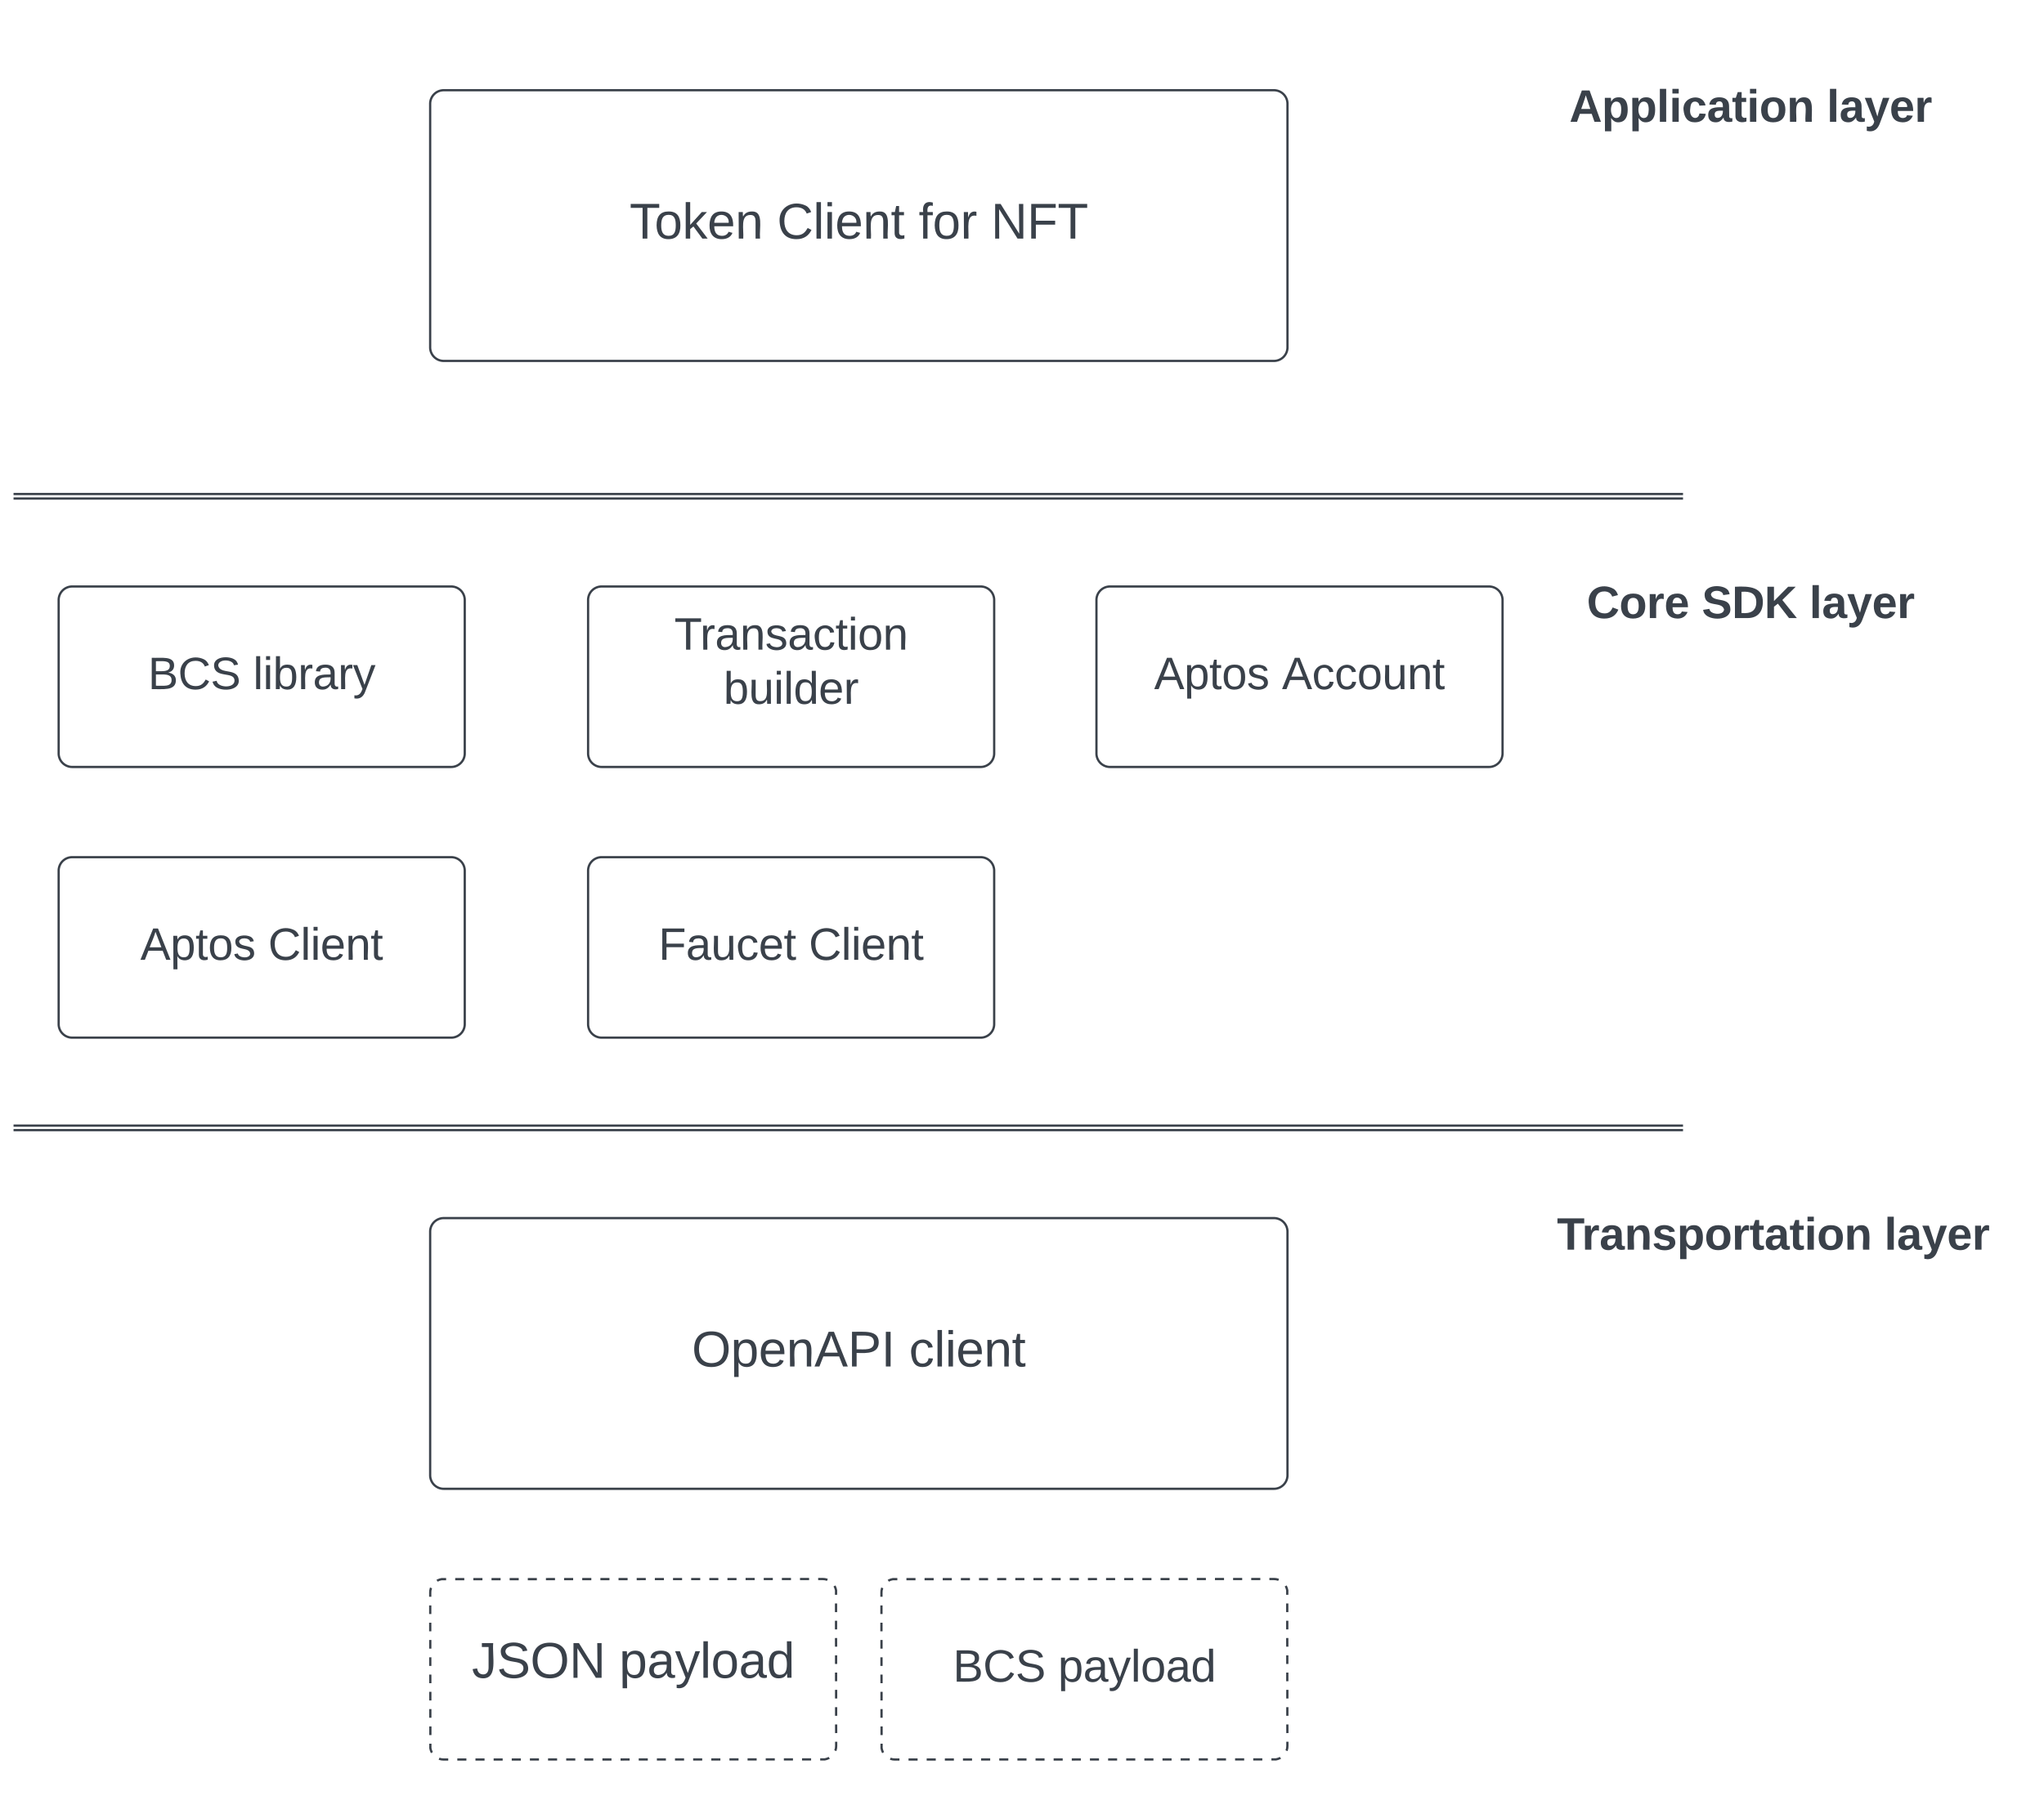 <svg xmlns="http://www.w3.org/2000/svg" xmlns:xlink="http://www.w3.org/1999/xlink" xmlns:lucid="lucid" width="906" height="800"><g transform="translate(-354 -60)" lucid:page-tab-id="0_0"><path d="M544.67 606a6 6 0 0 1 6-6h368a6 6 0 0 1 6 6v108a6 6 0 0 1-6 6h-368a6 6 0 0 1-6-6z" stroke="#3a414a" fill-opacity="0"/><use xlink:href="#a" transform="matrix(1,0,0,1,556.665,612) translate(103.988 53.778)"/><use xlink:href="#b" transform="matrix(1,0,0,1,556.665,612) translate(200.284 53.778)"/><path d="M744.67 766a6 6 0 0 1 6-6h168a6 6 0 0 1 6 6v68a6 6 0 0 1-6 6h-168a6 6 0 0 1-6-6z" fill-opacity="0"/><path d="M747.74 760.78l.2-.13.87-.36.93-.23h2m4.03 0h4.02m4.02 0h4.03m4.02 0h4.02m4.02 0h4.02m4.02 0h4.02m4.02-.02H800m4.03 0h4.02m4.02 0h4.03m4.02 0h4.02m4.02 0h4.02m4.03 0l4.03-.02m4.02 0h4.02m4.03 0h4.02m4.02 0h4.02m4.03 0h4m4.03 0h4.02m4.03-.02h4.02m4.02 0h4.02m4.02 0h4.03m4 0h4.03m4.02 0h2.02l.93.07.92.22.22.08m3.15 2.7l.1.2.37.87.22.9V767m0 3.83v3.84m0 3.83v3.83m0 3.83l.02 3.83m0 3.83v3.82m0 3.83v3.83m.02 3.83v3.84m0 3.83v3.83m0 3.83l.02 3.83m0 3.83v1.9l-.07.94-.23.9-.1.23m-2.68 3.15l-.2.13-.88.36-.92.23h-2m-4.03 0h-4.02m-4.02 0h-4.03m-4.02 0h-4.02m-4.02 0h-4.03m-4 0h-4.03m-4.02.02h-4.03m-4.02 0h-4.02m-4.02 0h-4.02m-4.03 0h-4m-4.03 0h-4.02m-4.03 0l-4.02.02m-4.02 0h-4.02m-4.03 0H813m-4 0h-4.03m-4.03 0h-4.02m-4.02 0h-4.02m-4.02.02h-4.03m-4.02 0h-4m-4.03 0h-4.03m-4.02 0h-4.02m-4.02 0h-2l-.95-.07-.92-.22-.2-.08m-3.16-2.7l-.12-.2-.36-.87-.22-.9V833m0-3.83v-3.84m-.02-3.83v-3.83m0-3.83v-3.83m0-3.83l-.02-3.82m0-3.83v-3.83m0-3.83v-3.84m-.02-3.83v-3.83m0-3.83v-3.83m0-3.83V766l.06-.94.22-.9.1-.23" stroke="#3a414a" fill="none"/><use xlink:href="#c" transform="matrix(1,0,0,1,756.665,772) translate(19.722 33.5)"/><use xlink:href="#d" transform="matrix(1,0,0,1,756.665,772) translate(66.333 33.5)"/><path d="M544.67 766a6 6 0 0 1 6-6h168a6 6 0 0 1 6 6v68a6 6 0 0 1-6 6h-168a6 6 0 0 1-6-6z" fill-opacity="0"/><path d="M547.74 760.78l.2-.13.87-.36.93-.23h2m4.03 0h4.02m4.02 0h4.03m4.02 0h4.02m4.02 0h4.02m4.02 0h4.02m4.02-.02H600m4.03 0h4.02m4.02 0h4.03m4.02 0h4.02m4.02 0h4.02m4.03 0l4.03-.02m4.02 0h4.02m4.03 0h4.02m4.02 0h4.02m4.03 0h4m4.03 0h4.02m4.03-.02h4.02m4.02 0h4.02m4.02 0h4.03m4 0h4.03m4.02 0h2.02l.93.07.92.22.22.08m3.15 2.7l.1.2.37.87.22.9V767m0 3.83v3.84m0 3.83v3.83m0 3.83l.02 3.83m0 3.83v3.82m0 3.83v3.83m.02 3.83v3.84m0 3.83v3.83m0 3.83l.02 3.83m0 3.83v1.9l-.07.94-.23.9-.1.23m-2.68 3.15l-.2.13-.88.36-.92.23h-2m-4.03 0h-4.02m-4.02 0h-4.03m-4.02 0h-4.02m-4.02 0h-4.03m-4 0h-4.03m-4.02.02h-4.03m-4.02 0h-4.02m-4.02 0h-4.02m-4.03 0h-4m-4.03 0h-4.02m-4.03 0l-4.02.02m-4.02 0h-4.02m-4.03 0H613m-4 0h-4.03m-4.03 0h-4.02m-4.02 0h-4.02m-4.02.02h-4.03m-4.02 0h-4m-4.03 0h-4.03m-4.02 0h-4.02m-4.02 0h-2l-.95-.07-.92-.22-.2-.08m-3.16-2.7l-.12-.2-.36-.87-.22-.9V833m0-3.83v-3.84m-.02-3.83v-3.83m0-3.83v-3.83m0-3.83l-.02-3.82m0-3.83v-3.83m0-3.83v-3.84m-.02-3.83v-3.83m0-3.83v-3.83m0-3.83V766l.06-.94.22-.9.1-.23" stroke="#3a414a" fill="none"/><use xlink:href="#e" transform="matrix(1,0,0,1,556.665,772) translate(6.457 31.778)"/><use xlink:href="#f" transform="matrix(1,0,0,1,556.665,772) translate(71.827 31.778)"/><path d="M1040 580h200v60h-200z" fill="none"/><use xlink:href="#g" transform="matrix(1,0,0,1,1040,580) translate(4.111 34)"/><use xlink:href="#h" transform="matrix(1,0,0,1,1040,580) translate(149.222 34)"/><path d="M360.5 559h739M360.5 561h739M360.5 559h-.5M360.5 561h-.5M1099.5 559h.5M1099.5 561h.5" stroke="#3a414a" fill="none"/><path d="M380 446a6 6 0 0 1 6-6h168a6 6 0 0 1 6 6v68a6 6 0 0 1-6 6H386a6 6 0 0 1-6-6z" stroke="#3a414a" fill-opacity="0"/><use xlink:href="#i" transform="matrix(1,0,0,1,392,452) translate(24.194 33.5)"/><use xlink:href="#j" transform="matrix(1,0,0,1,392,452) translate(80.861 33.5)"/><path d="M380 326a6 6 0 0 1 6-6h168a6 6 0 0 1 6 6v68a6 6 0 0 1-6 6H386a6 6 0 0 1-6-6z" stroke="#3a414a" fill-opacity="0"/><use xlink:href="#c" transform="matrix(1,0,0,1,392,332) translate(27.583 33.5)"/><use xlink:href="#k" transform="matrix(1,0,0,1,392,332) translate(74.194 33.5)"/><path d="M614.67 446a6 6 0 0 1 6-6h168a6 6 0 0 1 6 6v68a6 6 0 0 1-6 6h-168a6 6 0 0 1-6-6z" stroke="#3a414a" fill-opacity="0"/><use xlink:href="#l" transform="matrix(1,0,0,1,626.665,452) translate(19.222 33.5)"/><use xlink:href="#j" transform="matrix(1,0,0,1,626.665,452) translate(85.833 33.5)"/><path d="M614.67 326a6 6 0 0 1 6-6h168a6 6 0 0 1 6 6v68a6 6 0 0 1-6 6h-168a6 6 0 0 1-6-6z" stroke="#3a414a" fill-opacity="0"/><use xlink:href="#m" transform="matrix(1,0,0,1,626.665,332) translate(26.222 16)"/><use xlink:href="#n" transform="matrix(1,0,0,1,626.665,332) translate(48.083 40)"/><path d="M840 326a6 6 0 0 1 6-6h168a6 6 0 0 1 6 6v68a6 6 0 0 1-6 6H846a6 6 0 0 1-6-6z" stroke="#3a414a" fill-opacity="0"/><use xlink:href="#o" transform="matrix(1,0,0,1,852,332) translate(13.556 33.5)"/><use xlink:href="#p" transform="matrix(1,0,0,1,852,332) translate(70.222 33.5)"/><path d="M360.5 279h739M360.5 281h739M360.5 279h-.5M360.5 281h-.5M1099.5 279h.5M1099.5 281h.5" stroke="#3a414a" fill="none"/><path d="M544.67 106a6 6 0 0 1 6-6h368a6 6 0 0 1 6 6v108a6 6 0 0 1-6 6h-368a6 6 0 0 1-6-6z" stroke="#3a414a" fill-opacity="0"/><g><use xlink:href="#q" transform="matrix(1,0,0,1,556.665,112) translate(76.395 53.778)"/><use xlink:href="#r" transform="matrix(1,0,0,1,556.665,112) translate(141.765 53.778)"/><use xlink:href="#s" transform="matrix(1,0,0,1,556.665,112) translate(204.543 53.778)"/><use xlink:href="#t" transform="matrix(1,0,0,1,556.665,112) translate(236.58 53.778)"/></g><path d="M1040 300h180v60h-180z" fill="none"/><g><use xlink:href="#u" transform="matrix(1,0,0,1,1040,300) translate(17.333 34)"/><use xlink:href="#v" transform="matrix(1,0,0,1,1040,300) translate(68.333 34)"/><use xlink:href="#w" transform="matrix(1,0,0,1,1040,300) translate(116 34)"/></g><path d="M1040 80h180v60h-180z" fill="none"/><g><use xlink:href="#x" transform="matrix(1,0,0,1,1040,80) translate(9.611 34)"/><use xlink:href="#y" transform="matrix(1,0,0,1,1040,80) translate(123.722 34)"/></g><defs><path fill="#3a414a" d="M140-251c81 0 123 46 123 126C263-46 219 4 140 4 59 4 17-45 17-125s42-126 123-126zm0 227c63 0 89-41 89-101s-29-99-89-99c-61 0-89 39-89 99S79-25 140-24" id="z"/><path fill="#3a414a" d="M115-194c55 1 70 41 70 98S169 2 115 4C84 4 66-9 55-30l1 105H24l-1-265h31l2 30c10-21 28-34 59-34zm-8 174c40 0 45-34 45-75s-6-73-45-74c-42 0-51 32-51 76 0 43 10 73 51 73" id="A"/><path fill="#3a414a" d="M100-194c63 0 86 42 84 106H49c0 40 14 67 53 68 26 1 43-12 49-29l28 8c-11 28-37 45-77 45C44 4 14-33 15-96c1-61 26-98 85-98zm52 81c6-60-76-77-97-28-3 7-6 17-6 28h103" id="B"/><path fill="#3a414a" d="M117-194c89-4 53 116 60 194h-32v-121c0-31-8-49-39-48C34-167 62-67 57 0H25l-1-190h30c1 10-1 24 2 32 11-22 29-35 61-36" id="C"/><path fill="#3a414a" d="M205 0l-28-72H64L36 0H1l101-248h38L239 0h-34zm-38-99l-47-123c-12 45-31 82-46 123h93" id="D"/><path fill="#3a414a" d="M30-248c87 1 191-15 191 75 0 78-77 80-158 76V0H30v-248zm33 125c57 0 124 11 124-50 0-59-68-47-124-48v98" id="E"/><path fill="#3a414a" d="M33 0v-248h34V0H33" id="F"/><g id="a"><use transform="matrix(0.062,0,0,0.062,0,0)" xlink:href="#z"/><use transform="matrix(0.062,0,0,0.062,17.284,0)" xlink:href="#A"/><use transform="matrix(0.062,0,0,0.062,29.63,0)" xlink:href="#B"/><use transform="matrix(0.062,0,0,0.062,41.975,0)" xlink:href="#C"/><use transform="matrix(0.062,0,0,0.062,54.321,0)" xlink:href="#D"/><use transform="matrix(0.062,0,0,0.062,69.136,0)" xlink:href="#E"/><use transform="matrix(0.062,0,0,0.062,83.951,0)" xlink:href="#F"/></g><path fill="#3a414a" d="M96-169c-40 0-48 33-48 73s9 75 48 75c24 0 41-14 43-38l32 2c-6 37-31 61-74 61-59 0-76-41-82-99-10-93 101-131 147-64 4 7 5 14 7 22l-32 3c-4-21-16-35-41-35" id="G"/><path fill="#3a414a" d="M24 0v-261h32V0H24" id="H"/><path fill="#3a414a" d="M24-231v-30h32v30H24zM24 0v-190h32V0H24" id="I"/><path fill="#3a414a" d="M59-47c-2 24 18 29 38 22v24C64 9 27 4 27-40v-127H5v-23h24l9-43h21v43h35v23H59v120" id="J"/><g id="b"><use transform="matrix(0.062,0,0,0.062,0,0)" xlink:href="#G"/><use transform="matrix(0.062,0,0,0.062,11.111,0)" xlink:href="#H"/><use transform="matrix(0.062,0,0,0.062,15.988,0)" xlink:href="#I"/><use transform="matrix(0.062,0,0,0.062,20.864,0)" xlink:href="#B"/><use transform="matrix(0.062,0,0,0.062,33.21,0)" xlink:href="#C"/><use transform="matrix(0.062,0,0,0.062,45.556,0)" xlink:href="#J"/></g><path fill="#3a414a" d="M160-131c35 5 61 23 61 61C221 17 115-2 30 0v-248c76 3 177-17 177 60 0 33-19 50-47 57zm-97-11c50-1 110 9 110-42 0-47-63-36-110-37v79zm0 115c55-2 124 14 124-45 0-56-70-42-124-44v89" id="K"/><path fill="#3a414a" d="M212-179c-10-28-35-45-73-45-59 0-87 40-87 99 0 60 29 101 89 101 43 0 62-24 78-52l27 14C228-24 195 4 139 4 59 4 22-46 18-125c-6-104 99-153 187-111 19 9 31 26 39 46" id="L"/><path fill="#3a414a" d="M185-189c-5-48-123-54-124 2 14 75 158 14 163 119 3 78-121 87-175 55-17-10-28-26-33-46l33-7c5 56 141 63 141-1 0-78-155-14-162-118-5-82 145-84 179-34 5 7 8 16 11 25" id="M"/><g id="c"><use transform="matrix(0.056,0,0,0.056,0,0)" xlink:href="#K"/><use transform="matrix(0.056,0,0,0.056,13.333,0)" xlink:href="#L"/><use transform="matrix(0.056,0,0,0.056,27.722,0)" xlink:href="#M"/></g><path fill="#3a414a" d="M141-36C126-15 110 5 73 4 37 3 15-17 15-53c-1-64 63-63 125-63 3-35-9-54-41-54-24 1-41 7-42 31l-33-3c5-37 33-52 76-52 45 0 72 20 72 64v82c-1 20 7 32 28 27v20c-31 9-61-2-59-35zM48-53c0 20 12 33 32 33 41-3 63-29 60-74-43 2-92-5-92 41" id="N"/><path fill="#3a414a" d="M179-190L93 31C79 59 56 82 12 73V49c39 6 53-20 64-50L1-190h34L92-34l54-156h33" id="O"/><path fill="#3a414a" d="M100-194c62-1 85 37 85 99 1 63-27 99-86 99S16-35 15-95c0-66 28-99 85-99zM99-20c44 1 53-31 53-75 0-43-8-75-51-75s-53 32-53 75 10 74 51 75" id="P"/><path fill="#3a414a" d="M85-194c31 0 48 13 60 33l-1-100h32l1 261h-30c-2-10 0-23-3-31C134-8 116 4 85 4 32 4 16-35 15-94c0-66 23-100 70-100zm9 24c-40 0-46 34-46 75 0 40 6 74 45 74 42 0 51-32 51-76 0-42-9-74-50-73" id="Q"/><g id="d"><use transform="matrix(0.056,0,0,0.056,0,0)" xlink:href="#A"/><use transform="matrix(0.056,0,0,0.056,11.111,0)" xlink:href="#N"/><use transform="matrix(0.056,0,0,0.056,22.222,0)" xlink:href="#O"/><use transform="matrix(0.056,0,0,0.056,32.222,0)" xlink:href="#H"/><use transform="matrix(0.056,0,0,0.056,36.611,0)" xlink:href="#P"/><use transform="matrix(0.056,0,0,0.056,47.722,0)" xlink:href="#N"/><use transform="matrix(0.056,0,0,0.056,58.833,0)" xlink:href="#Q"/></g><path fill="#3a414a" d="M153-248C145-148 188 4 80 4 36 3 13-21 6-62l32-5c4 25 16 42 43 43 27 0 39-20 39-49v-147H72v-28h81" id="R"/><path fill="#3a414a" d="M190 0L58-211 59 0H30v-248h39L202-35l-2-213h31V0h-41" id="S"/><g id="e"><use transform="matrix(0.062,0,0,0.062,0,0)" xlink:href="#R"/><use transform="matrix(0.062,0,0,0.062,11.111,0)" xlink:href="#M"/><use transform="matrix(0.062,0,0,0.062,25.926,0)" xlink:href="#z"/><use transform="matrix(0.062,0,0,0.062,43.21,0)" xlink:href="#S"/></g><g id="f"><use transform="matrix(0.062,0,0,0.062,0,0)" xlink:href="#A"/><use transform="matrix(0.062,0,0,0.062,12.346,0)" xlink:href="#N"/><use transform="matrix(0.062,0,0,0.062,24.691,0)" xlink:href="#O"/><use transform="matrix(0.062,0,0,0.062,35.802,0)" xlink:href="#H"/><use transform="matrix(0.062,0,0,0.062,40.679,0)" xlink:href="#P"/><use transform="matrix(0.062,0,0,0.062,53.025,0)" xlink:href="#N"/><use transform="matrix(0.062,0,0,0.062,65.37,0)" xlink:href="#Q"/></g><path fill="#3a414a" d="M136-208V0H84v-208H4v-40h212v40h-80" id="T"/><path fill="#3a414a" d="M135-150c-39-12-60 13-60 57V0H25l-1-190h47c2 13-1 29 3 40 6-28 27-53 61-41v41" id="U"/><path fill="#3a414a" d="M133-34C117-15 103 5 69 4 32 3 11-16 11-54c-1-60 55-63 116-61 1-26-3-47-28-47-18 1-26 9-28 27l-52-2c7-38 36-58 82-57s74 22 75 68l1 82c-1 14 12 18 25 15v27c-30 8-71 5-69-32zm-48 3c29 0 43-24 42-57-32 0-66-3-65 30 0 17 8 27 23 27" id="V"/><path fill="#3a414a" d="M135-194c87-1 58 113 63 194h-50c-7-57 23-157-34-157-59 0-34 97-39 157H25l-1-190h47c2 12-1 28 3 38 12-26 28-41 61-42" id="W"/><path fill="#3a414a" d="M137-138c1-29-70-34-71-4 15 46 118 7 119 86 1 83-164 76-172 9l43-7c4 19 20 25 44 25 33 8 57-30 24-41C81-84 22-81 20-136c-2-80 154-74 161-7" id="X"/><path fill="#3a414a" d="M135-194c53 0 70 44 70 98 0 56-19 98-73 100-31 1-45-17-59-34 3 33 2 69 2 105H25l-1-265h48c2 10 0 23 3 31 11-24 29-35 60-35zM114-30c33 0 39-31 40-66 0-38-9-64-40-64-56 0-55 130 0 130" id="Y"/><path fill="#3a414a" d="M110-194c64 0 96 36 96 99 0 64-35 99-97 99-61 0-95-36-95-99 0-62 34-99 96-99zm-1 164c35 0 45-28 45-65 0-40-10-65-43-65-34 0-45 26-45 65 0 36 10 65 43 65" id="Z"/><path fill="#3a414a" d="M115-3C79 11 28 4 28-45v-112H4v-33h27l15-45h31v45h36v33H77v99c-1 23 16 31 38 25v30" id="aa"/><path fill="#3a414a" d="M25-224v-37h50v37H25zM25 0v-190h50V0H25" id="ab"/><g id="g"><use transform="matrix(0.056,0,0,0.056,0,0)" xlink:href="#T"/><use transform="matrix(0.056,0,0,0.056,11.056,0)" xlink:href="#U"/><use transform="matrix(0.056,0,0,0.056,18.833,0)" xlink:href="#V"/><use transform="matrix(0.056,0,0,0.056,29.944,0)" xlink:href="#W"/><use transform="matrix(0.056,0,0,0.056,42.111,0)" xlink:href="#X"/><use transform="matrix(0.056,0,0,0.056,53.222,0)" xlink:href="#Y"/><use transform="matrix(0.056,0,0,0.056,65.389,0)" xlink:href="#Z"/><use transform="matrix(0.056,0,0,0.056,77.556,0)" xlink:href="#U"/><use transform="matrix(0.056,0,0,0.056,85.333,0)" xlink:href="#aa"/><use transform="matrix(0.056,0,0,0.056,91.944,0)" xlink:href="#V"/><use transform="matrix(0.056,0,0,0.056,103.056,0)" xlink:href="#aa"/><use transform="matrix(0.056,0,0,0.056,109.667,0)" xlink:href="#ab"/><use transform="matrix(0.056,0,0,0.056,115.222,0)" xlink:href="#Z"/><use transform="matrix(0.056,0,0,0.056,127.389,0)" xlink:href="#W"/></g><path fill="#3a414a" d="M25 0v-261h50V0H25" id="ac"/><path fill="#3a414a" d="M123 10C108 53 80 86 19 72V37c35 8 53-11 59-39L3-190h52l48 148c12-52 28-100 44-148h51" id="ad"/><path fill="#3a414a" d="M185-48c-13 30-37 53-82 52C43 2 14-33 14-96s30-98 90-98c62 0 83 45 84 108H66c0 31 8 55 39 56 18 0 30-7 34-22zm-45-69c5-46-57-63-70-21-2 6-4 13-4 21h74" id="ae"/><g id="h"><use transform="matrix(0.056,0,0,0.056,0,0)" xlink:href="#ac"/><use transform="matrix(0.056,0,0,0.056,5.556,0)" xlink:href="#V"/><use transform="matrix(0.056,0,0,0.056,16.667,0)" xlink:href="#ad"/><use transform="matrix(0.056,0,0,0.056,27.778,0)" xlink:href="#ae"/><use transform="matrix(0.056,0,0,0.056,38.889,0)" xlink:href="#U"/></g><path fill="#3a414a" d="M135-143c-3-34-86-38-87 0 15 53 115 12 119 90S17 21 10-45l28-5c4 36 97 45 98 0-10-56-113-15-118-90-4-57 82-63 122-42 12 7 21 19 24 35" id="af"/><g id="i"><use transform="matrix(0.056,0,0,0.056,0,0)" xlink:href="#D"/><use transform="matrix(0.056,0,0,0.056,13.333,0)" xlink:href="#A"/><use transform="matrix(0.056,0,0,0.056,24.444,0)" xlink:href="#J"/><use transform="matrix(0.056,0,0,0.056,30,0)" xlink:href="#P"/><use transform="matrix(0.056,0,0,0.056,41.111,0)" xlink:href="#af"/></g><g id="j"><use transform="matrix(0.056,0,0,0.056,0,0)" xlink:href="#L"/><use transform="matrix(0.056,0,0,0.056,14.389,0)" xlink:href="#H"/><use transform="matrix(0.056,0,0,0.056,18.778,0)" xlink:href="#I"/><use transform="matrix(0.056,0,0,0.056,23.167,0)" xlink:href="#B"/><use transform="matrix(0.056,0,0,0.056,34.278,0)" xlink:href="#C"/><use transform="matrix(0.056,0,0,0.056,45.389,0)" xlink:href="#J"/></g><path fill="#3a414a" d="M115-194c53 0 69 39 70 98 0 66-23 100-70 100C84 3 66-7 56-30L54 0H23l1-261h32v101c10-23 28-34 59-34zm-8 174c40 0 45-34 45-75 0-40-5-75-45-74-42 0-51 32-51 76 0 43 10 73 51 73" id="ag"/><path fill="#3a414a" d="M114-163C36-179 61-72 57 0H25l-1-190h30c1 12-1 29 2 39 6-27 23-49 58-41v29" id="ah"/><g id="k"><use transform="matrix(0.056,0,0,0.056,0,0)" xlink:href="#H"/><use transform="matrix(0.056,0,0,0.056,4.389,0)" xlink:href="#I"/><use transform="matrix(0.056,0,0,0.056,8.778,0)" xlink:href="#ag"/><use transform="matrix(0.056,0,0,0.056,19.889,0)" xlink:href="#ah"/><use transform="matrix(0.056,0,0,0.056,26.5,0)" xlink:href="#N"/><use transform="matrix(0.056,0,0,0.056,37.611,0)" xlink:href="#ah"/><use transform="matrix(0.056,0,0,0.056,44.222,0)" xlink:href="#O"/></g><path fill="#3a414a" d="M63-220v92h138v28H63V0H30v-248h175v28H63" id="ai"/><path fill="#3a414a" d="M84 4C-5 8 30-112 23-190h32v120c0 31 7 50 39 49 72-2 45-101 50-169h31l1 190h-30c-1-10 1-25-2-33-11 22-28 36-60 37" id="aj"/><g id="l"><use transform="matrix(0.056,0,0,0.056,0,0)" xlink:href="#ai"/><use transform="matrix(0.056,0,0,0.056,12.167,0)" xlink:href="#N"/><use transform="matrix(0.056,0,0,0.056,23.278,0)" xlink:href="#aj"/><use transform="matrix(0.056,0,0,0.056,34.389,0)" xlink:href="#G"/><use transform="matrix(0.056,0,0,0.056,44.389,0)" xlink:href="#B"/><use transform="matrix(0.056,0,0,0.056,55.5,0)" xlink:href="#J"/></g><path fill="#3a414a" d="M127-220V0H93v-220H8v-28h204v28h-85" id="ak"/><g id="m"><use transform="matrix(0.056,0,0,0.056,0,0)" xlink:href="#ak"/><use transform="matrix(0.056,0,0,0.056,11.444,0)" xlink:href="#ah"/><use transform="matrix(0.056,0,0,0.056,18.056,0)" xlink:href="#N"/><use transform="matrix(0.056,0,0,0.056,29.167,0)" xlink:href="#C"/><use transform="matrix(0.056,0,0,0.056,40.278,0)" xlink:href="#af"/><use transform="matrix(0.056,0,0,0.056,50.278,0)" xlink:href="#N"/><use transform="matrix(0.056,0,0,0.056,61.389,0)" xlink:href="#G"/><use transform="matrix(0.056,0,0,0.056,71.389,0)" xlink:href="#J"/><use transform="matrix(0.056,0,0,0.056,76.944,0)" xlink:href="#I"/><use transform="matrix(0.056,0,0,0.056,81.333,0)" xlink:href="#P"/><use transform="matrix(0.056,0,0,0.056,92.444,0)" xlink:href="#C"/></g><g id="n"><use transform="matrix(0.056,0,0,0.056,0,0)" xlink:href="#ag"/><use transform="matrix(0.056,0,0,0.056,11.111,0)" xlink:href="#aj"/><use transform="matrix(0.056,0,0,0.056,22.222,0)" xlink:href="#I"/><use transform="matrix(0.056,0,0,0.056,26.611,0)" xlink:href="#H"/><use transform="matrix(0.056,0,0,0.056,31,0)" xlink:href="#Q"/><use transform="matrix(0.056,0,0,0.056,42.111,0)" xlink:href="#B"/><use transform="matrix(0.056,0,0,0.056,53.222,0)" xlink:href="#ah"/></g><g id="o"><use transform="matrix(0.056,0,0,0.056,0,0)" xlink:href="#D"/><use transform="matrix(0.056,0,0,0.056,13.333,0)" xlink:href="#A"/><use transform="matrix(0.056,0,0,0.056,24.444,0)" xlink:href="#J"/><use transform="matrix(0.056,0,0,0.056,30,0)" xlink:href="#P"/><use transform="matrix(0.056,0,0,0.056,41.111,0)" xlink:href="#af"/></g><g id="p"><use transform="matrix(0.056,0,0,0.056,0,0)" xlink:href="#D"/><use transform="matrix(0.056,0,0,0.056,13.333,0)" xlink:href="#G"/><use transform="matrix(0.056,0,0,0.056,23.333,0)" xlink:href="#G"/><use transform="matrix(0.056,0,0,0.056,33.333,0)" xlink:href="#P"/><use transform="matrix(0.056,0,0,0.056,44.444,0)" xlink:href="#aj"/><use transform="matrix(0.056,0,0,0.056,55.556,0)" xlink:href="#C"/><use transform="matrix(0.056,0,0,0.056,66.667,0)" xlink:href="#J"/></g><path fill="#3a414a" d="M143 0L79-87 56-68V0H24v-261h32v163l83-92h37l-77 82L181 0h-38" id="al"/><g id="q"><use transform="matrix(0.062,0,0,0.062,0,0)" xlink:href="#ak"/><use transform="matrix(0.062,0,0,0.062,11.049,0)" xlink:href="#P"/><use transform="matrix(0.062,0,0,0.062,23.395,0)" xlink:href="#al"/><use transform="matrix(0.062,0,0,0.062,34.506,0)" xlink:href="#B"/><use transform="matrix(0.062,0,0,0.062,46.852,0)" xlink:href="#C"/></g><g id="r"><use transform="matrix(0.062,0,0,0.062,0,0)" xlink:href="#L"/><use transform="matrix(0.062,0,0,0.062,15.988,0)" xlink:href="#H"/><use transform="matrix(0.062,0,0,0.062,20.864,0)" xlink:href="#I"/><use transform="matrix(0.062,0,0,0.062,25.741,0)" xlink:href="#B"/><use transform="matrix(0.062,0,0,0.062,38.086,0)" xlink:href="#C"/><use transform="matrix(0.062,0,0,0.062,50.432,0)" xlink:href="#J"/></g><path fill="#3a414a" d="M101-234c-31-9-42 10-38 44h38v23H63V0H32v-167H5v-23h27c-7-52 17-82 69-68v24" id="am"/><g id="s"><use transform="matrix(0.062,0,0,0.062,0,0)" xlink:href="#am"/><use transform="matrix(0.062,0,0,0.062,6.173,0)" xlink:href="#P"/><use transform="matrix(0.062,0,0,0.062,18.519,0)" xlink:href="#ah"/></g><g id="t"><use transform="matrix(0.062,0,0,0.062,0,0)" xlink:href="#S"/><use transform="matrix(0.062,0,0,0.062,15.988,0)" xlink:href="#ai"/><use transform="matrix(0.062,0,0,0.062,29.506,0)" xlink:href="#ak"/></g><path fill="#3a414a" d="M67-125c0 53 21 87 73 88 37 1 54-22 65-47l45 17C233-25 199 4 140 4 58 4 20-42 15-125 8-235 124-281 211-232c18 10 29 29 36 50l-46 12c-8-25-30-41-62-41-52 0-71 34-72 86" id="an"/><g id="u"><use transform="matrix(0.056,0,0,0.056,0,0)" xlink:href="#an"/><use transform="matrix(0.056,0,0,0.056,14.389,0)" xlink:href="#Z"/><use transform="matrix(0.056,0,0,0.056,26.556,0)" xlink:href="#U"/><use transform="matrix(0.056,0,0,0.056,34.333,0)" xlink:href="#ae"/></g><path fill="#3a414a" d="M169-182c-1-43-94-46-97-3 18 66 151 10 154 114 3 95-165 93-204 36-6-8-10-19-12-30l50-8c3 46 112 56 116 5-17-69-150-10-154-114-4-87 153-88 188-35 5 8 8 18 10 28" id="ao"/><path fill="#3a414a" d="M24-248c120-7 223 5 221 122C244-46 201 0 124 0H24v-248zM76-40c74 7 117-18 117-86 0-67-45-88-117-82v168" id="ap"/><path fill="#3a414a" d="M195 0l-88-114-31 24V0H24v-248h52v113l112-113h60L142-143 257 0h-62" id="aq"/><g id="v"><use transform="matrix(0.056,0,0,0.056,0,0)" xlink:href="#ao"/><use transform="matrix(0.056,0,0,0.056,13.333,0)" xlink:href="#ap"/><use transform="matrix(0.056,0,0,0.056,27.722,0)" xlink:href="#aq"/></g><g id="w"><use transform="matrix(0.056,0,0,0.056,0,0)" xlink:href="#ac"/><use transform="matrix(0.056,0,0,0.056,5.556,0)" xlink:href="#V"/><use transform="matrix(0.056,0,0,0.056,16.667,0)" xlink:href="#ad"/><use transform="matrix(0.056,0,0,0.056,27.778,0)" xlink:href="#ae"/><use transform="matrix(0.056,0,0,0.056,38.889,0)" xlink:href="#U"/></g><path fill="#3a414a" d="M199 0l-22-63H83L61 0H9l90-248h61L250 0h-51zm-33-102l-36-108c-10 38-24 72-36 108h72" id="ar"/><path fill="#3a414a" d="M190-63c-7 42-38 67-86 67-59 0-84-38-90-98-12-110 154-137 174-36l-49 2c-2-19-15-32-35-32-30 0-35 28-38 64-6 74 65 87 74 30" id="as"/><g id="x"><use transform="matrix(0.056,0,0,0.056,0,0)" xlink:href="#ar"/><use transform="matrix(0.056,0,0,0.056,14.389,0)" xlink:href="#Y"/><use transform="matrix(0.056,0,0,0.056,26.556,0)" xlink:href="#Y"/><use transform="matrix(0.056,0,0,0.056,38.722,0)" xlink:href="#ac"/><use transform="matrix(0.056,0,0,0.056,44.278,0)" xlink:href="#ab"/><use transform="matrix(0.056,0,0,0.056,49.833,0)" xlink:href="#as"/><use transform="matrix(0.056,0,0,0.056,60.944,0)" xlink:href="#V"/><use transform="matrix(0.056,0,0,0.056,72.056,0)" xlink:href="#aa"/><use transform="matrix(0.056,0,0,0.056,78.667,0)" xlink:href="#ab"/><use transform="matrix(0.056,0,0,0.056,84.222,0)" xlink:href="#Z"/><use transform="matrix(0.056,0,0,0.056,96.389,0)" xlink:href="#W"/></g><g id="y"><use transform="matrix(0.056,0,0,0.056,0,0)" xlink:href="#ac"/><use transform="matrix(0.056,0,0,0.056,5.556,0)" xlink:href="#V"/><use transform="matrix(0.056,0,0,0.056,16.667,0)" xlink:href="#ad"/><use transform="matrix(0.056,0,0,0.056,27.778,0)" xlink:href="#ae"/><use transform="matrix(0.056,0,0,0.056,38.889,0)" xlink:href="#U"/></g></defs></g></svg>